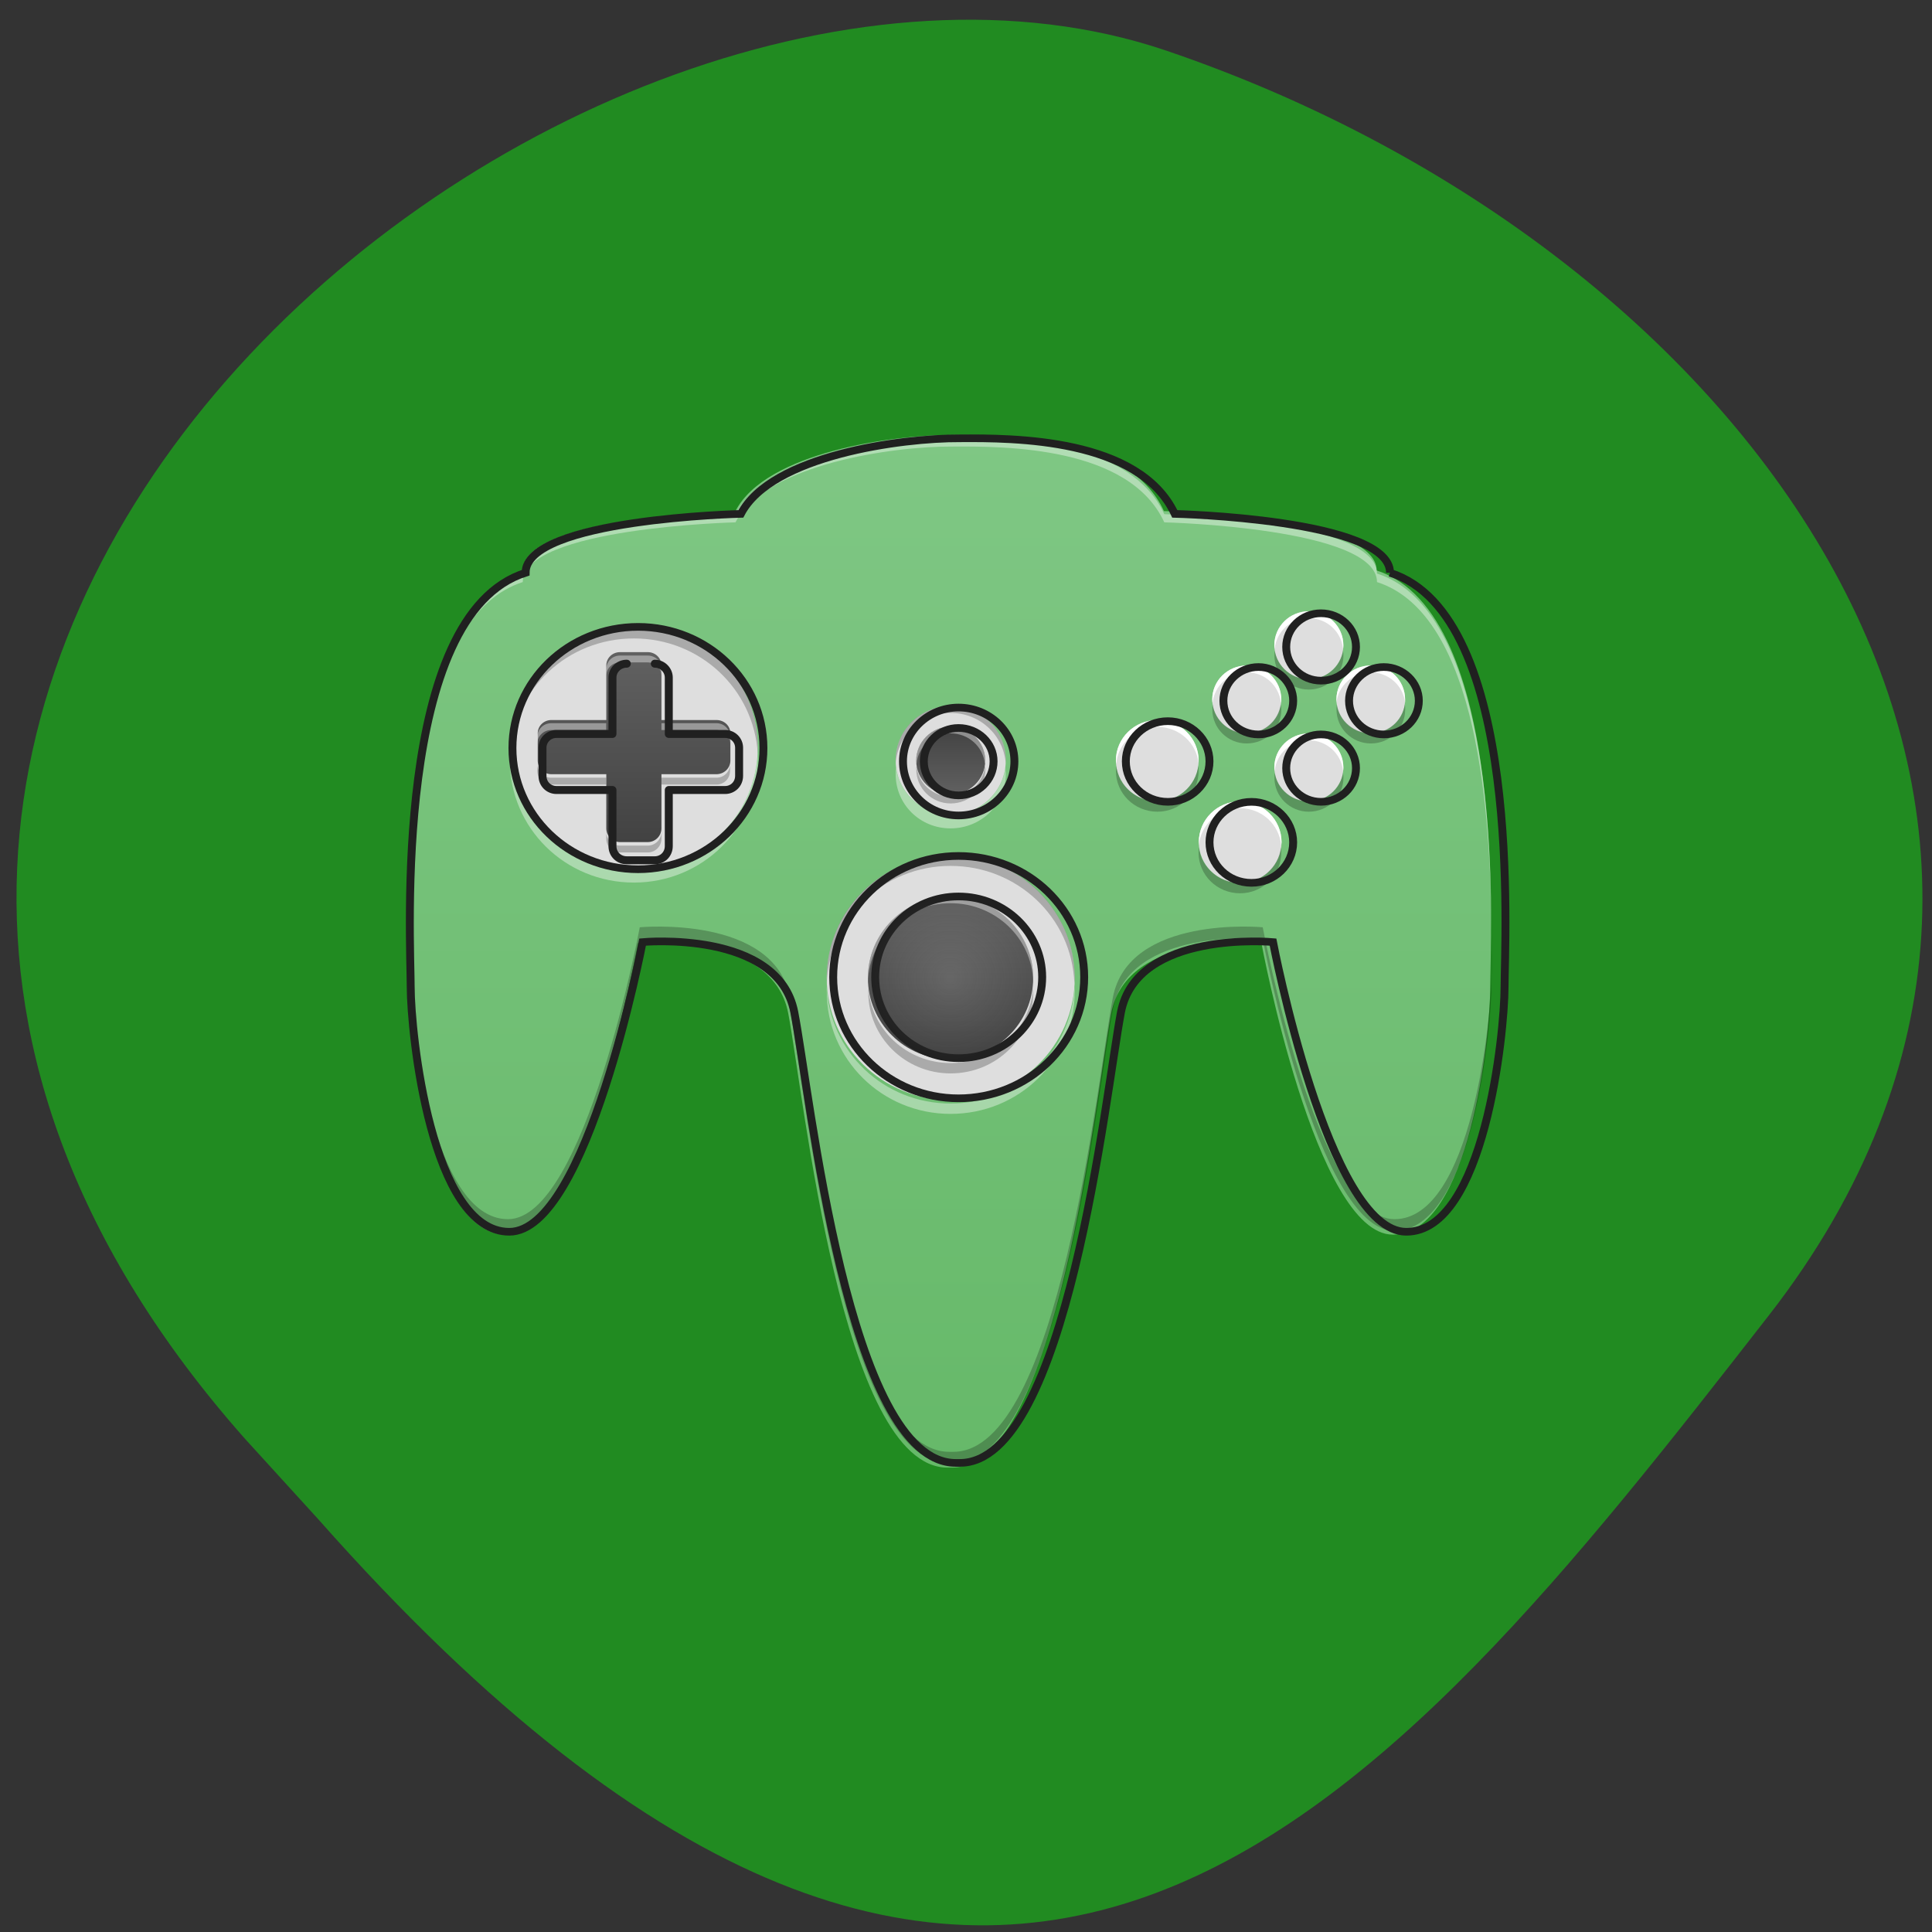 <svg xmlns="http://www.w3.org/2000/svg" viewBox="0 0 22 22" xmlns:xlink="http://www.w3.org/1999/xlink"><rect x="0" y="0" width="22" height="22" fill="#333333" stroke="none"/><defs><linearGradient id="4" gradientUnits="userSpaceOnUse" y1="17.492" x2="0" y2="15.01" gradientTransform="matrix(0.316 0 0 0.312 3.296 3.596)" xlink:href="#1"/><linearGradient id="2" gradientUnits="userSpaceOnUse" y1="21.21" x2="0" y2="27.17" gradientTransform="matrix(0.316 0 0 0.312 3.296 3.596)" xlink:href="#1"/><linearGradient id="0" gradientUnits="userSpaceOnUse" y1="42.05" x2="0" y2="4.344" gradientTransform="matrix(0.316 0 0 0.312 3.296 3.596)"><stop stop-color="#66b969"/><stop offset="1" stop-color="#7fc784"/></linearGradient><linearGradient id="1" gradientUnits="userSpaceOnUse" y1="12.282" x2="0" y2="19.228" gradientTransform="matrix(0.316 0 0 0.312 3.296 3.596)"><stop stop-color="#616161"/><stop offset="1" stop-color="#424242"/></linearGradient><radialGradient id="3" gradientUnits="userSpaceOnUse" cx="23.815" cy="24.19" r="2.977" gradientTransform="matrix(0.316 0 0 0.312 3.296 3.596)"><stop stop-color="#fff" stop-opacity="0.118"/><stop offset="1" stop-color="#f1f1f1" stop-opacity="0"/></radialGradient></defs><path d="m 2.789 16.383 c -7.781 -8.789 3.734 -18.09 10.484 -15.809 c 6.746 2.289 11.277 8.742 6.871 14.402 c -4.406 5.66 -8.734 11.12 -16.516 2.328" fill="#218b21"/><path d="m 15.676 6.496 c 0 -0.617 -2.422 -0.676 -2.422 -0.676 c -0.398 -0.871 -1.813 -0.871 -2.414 -0.867 c -0.652 -0.004 -2.121 0.195 -2.465 0.867 c 0 0 -2.422 0.059 -2.422 0.676 c -1.5 0.484 -1.293 4.223 -1.293 4.754 c 0 0.527 0.227 2.809 1.105 2.809 c 0.883 0 1.5 -3.32 1.5 -3.32 c 0 0 1.531 -0.148 1.711 0.801 c 0.18 0.945 0.605 5.172 1.813 5.172 h 0.051 c 1.207 0 1.633 -4.227 1.813 -5.172 c 0.18 -0.949 1.711 -0.801 1.711 -0.801 c 0 0 0.617 3.32 1.496 3.32 c 0.879 0 1.109 -2.277 1.109 -2.809 c 0 -0.531 0.207 -4.27 -1.293 -4.754" fill="url(#0)"/><path d="m 16.996 10.41 c 0 0.313 -0.012 0.555 -0.012 0.66 c 0 0.531 -0.227 2.813 -1.105 2.813 c -0.879 0 -1.5 -3.324 -1.5 -3.324 c 0 0 -1.527 -0.145 -1.707 0.801 c -0.18 0.949 -0.609 5.172 -1.816 5.172 h -0.047 c -1.207 0 -1.637 -4.223 -1.813 -5.172 c -0.18 -0.945 -1.711 -0.801 -1.711 -0.801 c 0 0 -0.621 3.324 -1.5 3.324 c -0.879 0 -1.109 -2.281 -1.109 -2.813 c 0 -0.105 -0.008 -0.344 -0.008 -0.66 c 0 0.379 0.008 0.672 0.008 0.793 c 0 0.531 0.23 2.813 1.109 2.813 c 0.879 0 1.5 -3.324 1.5 -3.324 c 0 0 1.531 -0.145 1.711 0.801 c 0.176 0.949 0.605 5.172 1.813 5.172 h 0.047 c 1.207 0 1.637 -4.223 1.816 -5.172 c 0.18 -0.945 1.707 -0.801 1.707 -0.801 c 0 0 0.621 3.324 1.5 3.324 c 0.879 0 1.105 -2.281 1.105 -2.813 c 0 -0.121 0.012 -0.414 0.012 -0.793" fill-opacity="0.235"/><g fill="#dedede"><path d="m 7.219 7.113 c 0.777 0 1.41 0.625 1.41 1.395 c 0 0.77 -0.633 1.391 -1.41 1.391 c -0.781 0 -1.414 -0.621 -1.414 -1.391 c 0 -0.77 0.633 -1.395 1.414 -1.395"/><path d="m 10.824 9.742 c 0.781 0 1.414 0.625 1.414 1.395 c 0 0.77 -0.633 1.391 -1.414 1.391 c -0.777 0 -1.41 -0.621 -1.41 -1.391 c 0 -0.77 0.633 -1.395 1.41 -1.395"/><path d="m 10.824 8.04 c 0.348 0 0.629 0.277 0.629 0.617 c 0 0.344 -0.281 0.621 -0.629 0.621 c -0.344 0 -0.625 -0.277 -0.625 -0.621 c 0 -0.34 0.281 -0.617 0.625 -0.617"/><path d="m 13.18 8.199 c 0.258 0 0.469 0.207 0.469 0.461 c 0 0.258 -0.211 0.465 -0.469 0.465 c -0.262 0 -0.473 -0.207 -0.473 -0.465 c 0 -0.254 0.211 -0.461 0.473 -0.461"/><path d="m 14.12 9.125 c 0.262 0 0.473 0.207 0.473 0.465 c 0 0.258 -0.211 0.465 -0.473 0.465 c -0.258 0 -0.469 -0.207 -0.469 -0.465 c 0 -0.258 0.211 -0.465 0.469 -0.465"/><path d="m 14.902 6.961 c 0.219 0 0.395 0.172 0.395 0.387 c 0 0.215 -0.176 0.387 -0.395 0.387 c -0.215 0 -0.391 -0.176 -0.391 -0.387 c 0 -0.215 0.176 -0.387 0.391 -0.387"/><path d="m 14.902 8.352 c 0.219 0 0.395 0.176 0.395 0.387 c 0 0.215 -0.176 0.387 -0.395 0.387 c -0.215 0 -0.391 -0.172 -0.391 -0.387 c 0 -0.211 0.176 -0.387 0.391 -0.387"/><path d="m 14.199 7.578 c 0.215 0 0.391 0.172 0.391 0.387 c 0 0.215 -0.176 0.387 -0.391 0.387 c -0.219 0 -0.395 -0.172 -0.395 -0.387 c 0 -0.215 0.176 -0.387 0.395 -0.387"/><path d="m 15.609 7.578 c 0.219 0 0.391 0.172 0.391 0.387 c 0 0.215 -0.172 0.387 -0.391 0.387 c -0.215 0 -0.391 -0.172 -0.391 -0.387 c 0 -0.215 0.176 -0.387 0.391 -0.387"/></g><path d="m 10.965 4.988 c -0.047 0 -0.086 0 -0.125 0 c -0.652 0 -2.121 0.195 -2.465 0.867 c 0 0 -2.422 0.059 -2.422 0.676 c -1.188 0.383 -1.305 2.816 -1.301 4.07 c 0.004 -1.281 0.141 -3.602 1.301 -3.973 c 0 -0.621 2.422 -0.68 2.422 -0.68 c 0.344 -0.668 1.813 -0.867 2.465 -0.863 c 0.602 -0.004 2.02 -0.004 2.418 0.863 c 0 0 2.422 0.059 2.422 0.68 c 1.16 0.371 1.297 2.691 1.301 3.969 c 0.004 -1.254 -0.113 -3.684 -1.301 -4.066 c 0 -0.617 -2.422 -0.676 -2.422 -0.676 c -0.375 -0.816 -1.641 -0.867 -2.293 -0.867" fill="#fff" fill-opacity="0.392"/><path d="m 417.75 -115.79 c 0 -21.12 -81.7 -23.12 -81.7 -23.12 c -13.572 -29.807 -61.14 -29.807 -81.56 -29.673 c -22.01 -0.134 -71.55 6.683 -83.15 29.673 c 0 0 -81.7 2 -81.7 23.12 c -50.599 16.574 -43.615 144.49 -43.615 162.67 c 0 18.04 7.774 96.1 37.422 96.1 c 29.648 0 50.599 -113.75 50.599 -113.75 c 0 0 51.52 -4.945 57.58 27.534 c 6.06 32.35 20.424 176.97 61.27 176.97 h 1.581 c 40.717 0 55.21 -144.62 61.14 -176.97 c 6.06 -32.48 57.715 -27.534 57.715 -27.534 c 0 0 20.951 113.75 50.599 113.75 c 29.648 0 37.29 -78.06 37.29 -96.1 c 0 -18.18 7.116 -146.09 -43.484 -162.67" transform="matrix(0.03 0 0 0.029 3.296 9.88)" fill="none" stroke="#202020" stroke-width="3"/><path d="m 7.219 7.113 c -0.785 0 -1.414 0.621 -1.414 1.395 c 0 0.027 0 0.051 0.004 0.078 c 0.039 -0.738 0.652 -1.316 1.41 -1.316 c 0.754 0 1.367 0.578 1.41 1.316 c 0 -0.027 0 -0.051 0 -0.078 c 0 -0.773 -0.629 -1.395 -1.41 -1.395" fill-opacity="0.235"/><path d="m 7.219 10.05 c -0.785 0 -1.414 -0.621 -1.414 -1.395 c 0 -0.023 0 -0.051 0.004 -0.074 c 0.039 0.734 0.652 1.313 1.41 1.313 c 0.754 0 1.367 -0.578 1.41 -1.313 c 0 0.023 0 0.051 0 0.074 c 0 0.773 -0.629 1.395 -1.41 1.395" fill="#fff" fill-opacity="0.392"/><path d="m 132.34 -94.54 c 26.22 0 47.568 21.252 47.568 47.583 c 0 26.331 -21.347 47.583 -47.568 47.583 c -26.354 0 -47.7 -21.252 -47.7 -47.583 c 0 -26.331 21.347 -47.583 47.7 -47.583" transform="matrix(0.03 0 0 0.029 3.296 9.88)" fill="none" stroke="#202020" stroke-linejoin="round" stroke-linecap="round" stroke-width="3"/><path d="m 7.06 7.426 c -0.086 0 -0.156 0.066 -0.156 0.152 v 0.621 h -0.625 c -0.086 0 -0.156 0.066 -0.156 0.152 v 0.309 c 0 0.086 0.07 0.156 0.156 0.156 h 0.625 v 0.617 c 0 0.086 0.07 0.156 0.156 0.156 h 0.316 c 0.086 0 0.156 -0.07 0.156 -0.156 v -0.617 h 0.625 c 0.09 0 0.16 -0.07 0.16 -0.156 v -0.309 c 0 -0.086 -0.07 -0.152 -0.16 -0.152 h -0.625 v -0.621 c 0 -0.086 -0.07 -0.152 -0.156 -0.152" fill="url(#1)"/><path d="m 7.06 7.465 c -0.086 0 -0.156 0.066 -0.156 0.152 v 0.078 c 0 -0.086 0.07 -0.152 0.156 -0.152 h 0.316 c 0.086 0 0.156 0.066 0.156 0.152 v -0.078 c 0 -0.086 -0.07 -0.152 -0.156 -0.152 m -1.098 0.77 c -0.09 0 -0.16 0.07 -0.16 0.156 v 0.078 c 0 -0.086 0.07 -0.156 0.16 -0.156 h 0.625 v -0.078 m 0.629 0 v 0.078 h 0.625 c 0.09 0 0.156 0.07 0.156 0.156 v -0.078 c 0 -0.086 -0.066 -0.156 -0.156 -0.156" fill="#fff" fill-opacity="0.392"/><path d="m 7.06 9.707 c -0.086 0 -0.156 -0.07 -0.156 -0.156 v -0.078 c 0 0.086 0.07 0.156 0.156 0.156 h 0.316 c 0.086 0 0.156 -0.07 0.156 -0.156 v 0.078 c 0 0.086 -0.07 0.156 -0.156 0.156 m -1.098 -0.773 c -0.09 0 -0.16 -0.07 -0.16 -0.156 v -0.078 c 0 0.086 0.07 0.156 0.16 0.156 h 0.625 v 0.078 m 0.629 0 v -0.078 h 0.625 c 0.09 0 0.156 -0.07 0.156 -0.156 v 0.078 c 0 0.086 -0.066 0.156 -0.156 0.156" fill-opacity="0.235"/><path d="m 480.19 495.19 c -11.453 0 -20.417 9.09 -20.417 19.7 v 80.31 h -79.68 c -10.955 0 -19.919 8.587 -19.919 19.7 v 39.905 c 0 11.618 8.963 20.2 19.919 20.2 h 79.68 v 79.81 c 0 11.618 8.963 20.2 20.417 20.2 h 39.838 c 10.955 0 19.919 -8.587 19.919 -20.2 v -79.81 h 80.17 c 10.955 0 19.919 -8.587 19.919 -20.2 v -39.905 c 0 -11.11 -8.963 -19.7 -19.919 -19.7 h -80.17 v -80.31 c 0 -10.608 -8.963 -19.7 -19.919 -19.7" transform="matrix(0.008 0 0 0.008 3.296 3.596)" fill="none" stroke="#202020" stroke-linejoin="round" stroke-linecap="round" stroke-width="11.339"/><path d="m 10.824 9.742 c -0.781 0 -1.41 0.621 -1.41 1.395 c 0 0.02 0 0.039 0 0.059 c 0.031 -0.746 0.648 -1.336 1.41 -1.336 c 0.762 0 1.383 0.59 1.41 1.336 c 0 -0.02 0.004 -0.039 0.004 -0.059 c 0 -0.773 -0.629 -1.395 -1.414 -1.395" fill-opacity="0.235"/><path d="m 10.824 12.684 c -0.781 0 -1.41 -0.621 -1.41 -1.395 c 0 -0.02 0 -0.039 0 -0.059 c 0.031 0.746 0.648 1.336 1.41 1.336 c 0.762 0 1.383 -0.59 1.41 -1.336 c 0 0.02 0.004 0.039 0.004 0.059 c 0 0.773 -0.629 1.395 -1.414 1.395" fill="#fff" fill-opacity="0.392"/><path d="m 253.96 -4.588 c 26.354 0 47.7 21.252 47.7 47.583 c 0 26.331 -21.347 47.583 -47.7 47.583 c -26.22 0 -47.568 -21.252 -47.568 -47.583 c 0 -26.331 21.347 -47.583 47.568 -47.583" transform="matrix(0.03 0 0 0.029 3.296 9.88)" fill="none" stroke="#202020" stroke-linejoin="round" stroke-linecap="round" stroke-width="3"/><path d="m 10.824 10.207 c 0.52 0 0.941 0.414 0.941 0.93 c 0 0.512 -0.422 0.926 -0.941 0.926 c -0.52 0 -0.941 -0.414 -0.941 -0.926 c 0 -0.516 0.422 -0.93 0.941 -0.93" fill="url(#2)"/><path d="m 10.824 10.207 c -0.52 0 -0.941 0.414 -0.941 0.93 c 0 0.012 0 0.023 0 0.035 c 0.023 -0.496 0.434 -0.887 0.941 -0.887 c 0.508 0 0.922 0.391 0.941 0.887 c 0 -0.012 0 -0.023 0 -0.035 c 0 -0.516 -0.418 -0.93 -0.941 -0.93" fill="#fff" fill-opacity="0.392"/><path d="m 9.887 11.238 c 0 0.02 0 0.039 0 0.059 c 0 0.512 0.418 0.926 0.938 0.926 c 0.523 0 0.941 -0.414 0.941 -0.926 c 0 -0.02 0 -0.039 0 -0.059 c -0.031 0.484 -0.438 0.867 -0.941 0.867 c -0.5 0 -0.91 -0.383 -0.938 -0.867" fill-opacity="0.235"/><path d="m 253.96 11.318 c 17.525 0 31.756 14.168 31.756 31.678 c 0 17.51 -14.231 31.811 -31.756 31.811 c -17.525 0 -31.624 -14.302 -31.624 -31.811 c 0 -17.51 14.1 -31.678 31.624 -31.678" transform="matrix(0.03 0 0 0.029 3.296 9.88)" fill="none" stroke="#202020" stroke-linejoin="round" stroke-linecap="round" stroke-width="3"/><path d="m 10.824 10.207 c 0.52 0 0.941 0.414 0.941 0.93 c 0 0.512 -0.422 0.926 -0.941 0.926 c -0.52 0 -0.941 -0.414 -0.941 -0.926 c 0 -0.516 0.422 -0.93 0.941 -0.93" fill="url(#3)"/><path d="m 10.824 8.04 c -0.348 0 -0.625 0.277 -0.625 0.617 c 0 0.016 0 0.027 0 0.039 c 0.02 -0.324 0.293 -0.578 0.625 -0.578 c 0.336 0 0.605 0.254 0.629 0.578 c 0 -0.012 0 -0.023 0 -0.039 c 0 -0.34 -0.281 -0.617 -0.629 -0.617" fill-opacity="0.235"/><path d="m 10.203 8.738 c -0.004 0.027 -0.004 0.051 -0.004 0.078 c 0 0.344 0.277 0.617 0.625 0.617 c 0.348 0 0.629 -0.273 0.629 -0.617 c 0 -0.027 -0.004 -0.051 -0.004 -0.078 c -0.039 0.305 -0.301 0.543 -0.625 0.543 c -0.32 0 -0.582 -0.238 -0.621 -0.543" fill="#fff" fill-opacity="0.392"/><path d="m 253.96 -62.864 c 11.727 0 21.21 9.49 21.21 21.12 c 0 11.762 -9.487 21.252 -21.21 21.252 c -11.596 0 -21.08 -9.49 -21.08 -21.252 c 0 -11.629 9.487 -21.12 21.08 -21.12" transform="matrix(0.03 0 0 0.029 3.296 9.88)" fill="none" stroke="#202020" stroke-linejoin="round" stroke-linecap="round" stroke-width="3"/><path d="m 10.824 8.273 c 0.219 0 0.395 0.176 0.395 0.387 c 0 0.215 -0.176 0.387 -0.395 0.387 c -0.215 0 -0.391 -0.172 -0.391 -0.387 c 0 -0.211 0.176 -0.387 0.391 -0.387" fill="url(#4)"/><path d="m 10.438 8.723 c -0.004 0.012 -0.004 0.027 -0.004 0.039 c 0 0.215 0.176 0.387 0.391 0.387 c 0.219 0 0.395 -0.172 0.395 -0.387 c 0 -0.012 0 -0.027 -0.004 -0.039 c -0.02 0.195 -0.184 0.348 -0.391 0.348 c -0.203 0 -0.371 -0.152 -0.387 -0.348" fill-opacity="0.235"/><path d="m 10.824 8.273 c -0.215 0 -0.391 0.172 -0.391 0.387 c 0 0.016 0 0.027 0.004 0.039 c 0.016 -0.195 0.184 -0.348 0.387 -0.348 c 0.207 0 0.371 0.152 0.391 0.348 c 0.004 -0.012 0.004 -0.023 0.004 -0.039 c 0 -0.215 -0.176 -0.387 -0.395 -0.387" fill="#fff" fill-opacity="0.392"/><path d="m 253.96 -54.845 c 7.379 0 13.309 5.881 13.309 13.1 c 0 7.351 -5.93 13.366 -13.309 13.366 c -7.247 0 -13.177 -6.01 -13.177 -13.366 c 0 -7.218 5.93 -13.1 13.177 -13.1" transform="matrix(0.03 0 0 0.029 3.296 9.88)" fill="none" stroke="#202020" stroke-linejoin="round" stroke-linecap="round" stroke-width="3"/><g fill="#fff"><path d="m 13.18 8.199 c -0.262 0 -0.473 0.207 -0.473 0.461 c 0 0.016 0 0.027 0.004 0.039 c 0.02 -0.238 0.219 -0.422 0.469 -0.422 c 0.246 0 0.449 0.184 0.469 0.422 c 0 -0.012 0 -0.023 0 -0.039 c 0 -0.254 -0.207 -0.461 -0.469 -0.461"/><path d="m 14.12 9.125 c -0.258 0 -0.469 0.207 -0.469 0.465 c 0 0.012 0 0.027 0 0.039 c 0.02 -0.238 0.223 -0.426 0.469 -0.426 c 0.25 0 0.449 0.188 0.469 0.426 c 0 -0.012 0.004 -0.027 0.004 -0.039 c 0 -0.258 -0.211 -0.465 -0.473 -0.465"/><path d="m 14.902 6.961 c -0.215 0 -0.391 0.172 -0.391 0.387 c 0 0.012 0 0.027 0.004 0.039 c 0.02 -0.195 0.184 -0.348 0.387 -0.348 c 0.207 0 0.371 0.152 0.391 0.348 c 0.004 -0.012 0.004 -0.027 0.004 -0.039 c 0 -0.215 -0.176 -0.387 -0.395 -0.387"/><path d="m 14.902 8.352 c -0.215 0 -0.391 0.172 -0.391 0.387 c 0 0.016 0 0.027 0.004 0.039 c 0.02 -0.195 0.184 -0.348 0.387 -0.348 c 0.207 0 0.371 0.152 0.391 0.348 c 0.004 -0.012 0.004 -0.023 0.004 -0.039 c 0 -0.215 -0.176 -0.387 -0.395 -0.387"/><path d="m 14.199 7.578 c -0.219 0 -0.395 0.172 -0.395 0.387 c 0 0.016 0 0.027 0.004 0.039 c 0.02 -0.195 0.184 -0.348 0.391 -0.348 c 0.203 0 0.367 0.152 0.387 0.348 c 0.004 -0.012 0.004 -0.023 0.004 -0.039 c 0 -0.215 -0.176 -0.387 -0.391 -0.387"/><path d="m 15.609 7.578 c -0.215 0 -0.391 0.172 -0.391 0.387 c 0 0.016 0 0.027 0 0.039 c 0.02 -0.195 0.188 -0.348 0.391 -0.348 c 0.203 0 0.371 0.152 0.391 0.348 c 0 -0.012 0 -0.023 0 -0.039 c 0 -0.215 -0.172 -0.387 -0.391 -0.387"/></g><g fill-opacity="0.235"><path d="m 12.711 8.719 c 0 0.02 -0.004 0.039 -0.004 0.059 c 0 0.258 0.211 0.465 0.473 0.465 c 0.258 0 0.469 -0.207 0.469 -0.465 c 0 -0.02 0 -0.039 -0.004 -0.059 c -0.027 0.23 -0.227 0.406 -0.465 0.406 c -0.242 0 -0.441 -0.176 -0.469 -0.406"/><path d="m 13.652 9.648 c 0 0.02 -0.004 0.039 -0.004 0.059 c 0 0.258 0.211 0.465 0.473 0.465 c 0.258 0 0.469 -0.207 0.469 -0.465 c 0 -0.02 0 -0.039 -0.004 -0.059 c -0.027 0.23 -0.227 0.406 -0.465 0.406 c -0.242 0 -0.441 -0.176 -0.469 -0.406"/><path d="m 14.516 7.406 c -0.004 0.02 -0.004 0.039 -0.004 0.059 c 0 0.215 0.176 0.387 0.391 0.387 c 0.219 0 0.395 -0.176 0.395 -0.387 c 0 -0.02 -0.004 -0.039 -0.004 -0.059 c -0.031 0.188 -0.191 0.328 -0.391 0.328 c -0.195 0 -0.359 -0.141 -0.387 -0.328"/><path d="m 14.516 8.797 c -0.004 0.02 -0.004 0.039 -0.004 0.059 c 0 0.215 0.176 0.387 0.391 0.387 c 0.219 0 0.395 -0.172 0.395 -0.387 c 0 -0.02 -0.004 -0.039 -0.004 -0.059 c -0.031 0.188 -0.191 0.328 -0.391 0.328 c -0.195 0 -0.359 -0.141 -0.387 -0.328"/><path d="m 13.809 8.02 c -0.004 0.02 -0.004 0.039 -0.004 0.059 c 0 0.215 0.176 0.387 0.391 0.387 c 0.219 0 0.395 -0.172 0.395 -0.387 c 0 -0.02 -0.004 -0.039 -0.008 -0.059 c -0.027 0.188 -0.188 0.328 -0.387 0.328 c -0.195 0 -0.359 -0.141 -0.387 -0.328"/><path d="m 15.223 8.02 c -0.004 0.02 -0.004 0.039 -0.004 0.059 c 0 0.215 0.176 0.387 0.391 0.387 c 0.219 0 0.391 -0.172 0.391 -0.387 c 0 -0.02 0 -0.039 -0.004 -0.059 c -0.027 0.188 -0.191 0.328 -0.387 0.328 c -0.195 0 -0.359 -0.141 -0.387 -0.328"/></g><g fill="none" stroke="#202020" stroke-linejoin="round" stroke-linecap="round" stroke-width="3" transform="matrix(0.03 0 0 0.029 3.296 9.88)"><path d="m 333.41 -57.52 c 8.697 0 15.812 7.084 15.812 15.772 c 0 8.822 -7.116 15.906 -15.812 15.906 c -8.829 0 -15.944 -7.084 -15.944 -15.906 c 0 -8.688 7.116 -15.772 15.944 -15.772"/><path d="m 365.17 -25.84 c 8.697 0 15.812 7.218 15.812 15.906 c 0 8.822 -7.116 15.906 -15.812 15.906 c -8.829 0 -15.944 -7.084 -15.944 -15.906 c 0 -8.688 7.116 -15.906 15.944 -15.906"/><path d="m 391.52 -99.89 c 7.379 0 13.309 5.881 13.309 13.232 c 0 7.351 -5.93 13.232 -13.309 13.232 c -7.247 0 -13.177 -5.881 -13.177 -13.232 c 0 -7.351 5.93 -13.232 13.177 -13.232"/><path d="m 391.52 -52.31 c 7.379 0 13.309 6.01 13.309 13.232 c 0 7.351 -5.93 13.232 -13.309 13.232 c -7.247 0 -13.177 -5.881 -13.177 -13.232 c 0 -7.218 5.93 -13.232 13.177 -13.232"/><path d="m 367.81 -78.77 c 7.247 0 13.177 6.01 13.177 13.232 c 0 7.351 -5.93 13.232 -13.177 13.232 c -7.379 0 -13.309 -5.881 -13.309 -13.232 c 0 -7.218 5.93 -13.232 13.309 -13.232"/><path d="m 415.37 -78.77 c 7.379 0 13.309 6.01 13.309 13.232 c 0 7.351 -5.93 13.232 -13.309 13.232 c -7.247 0 -13.177 -5.881 -13.177 -13.232 c 0 -7.218 5.93 -13.232 13.177 -13.232"/></g></svg>